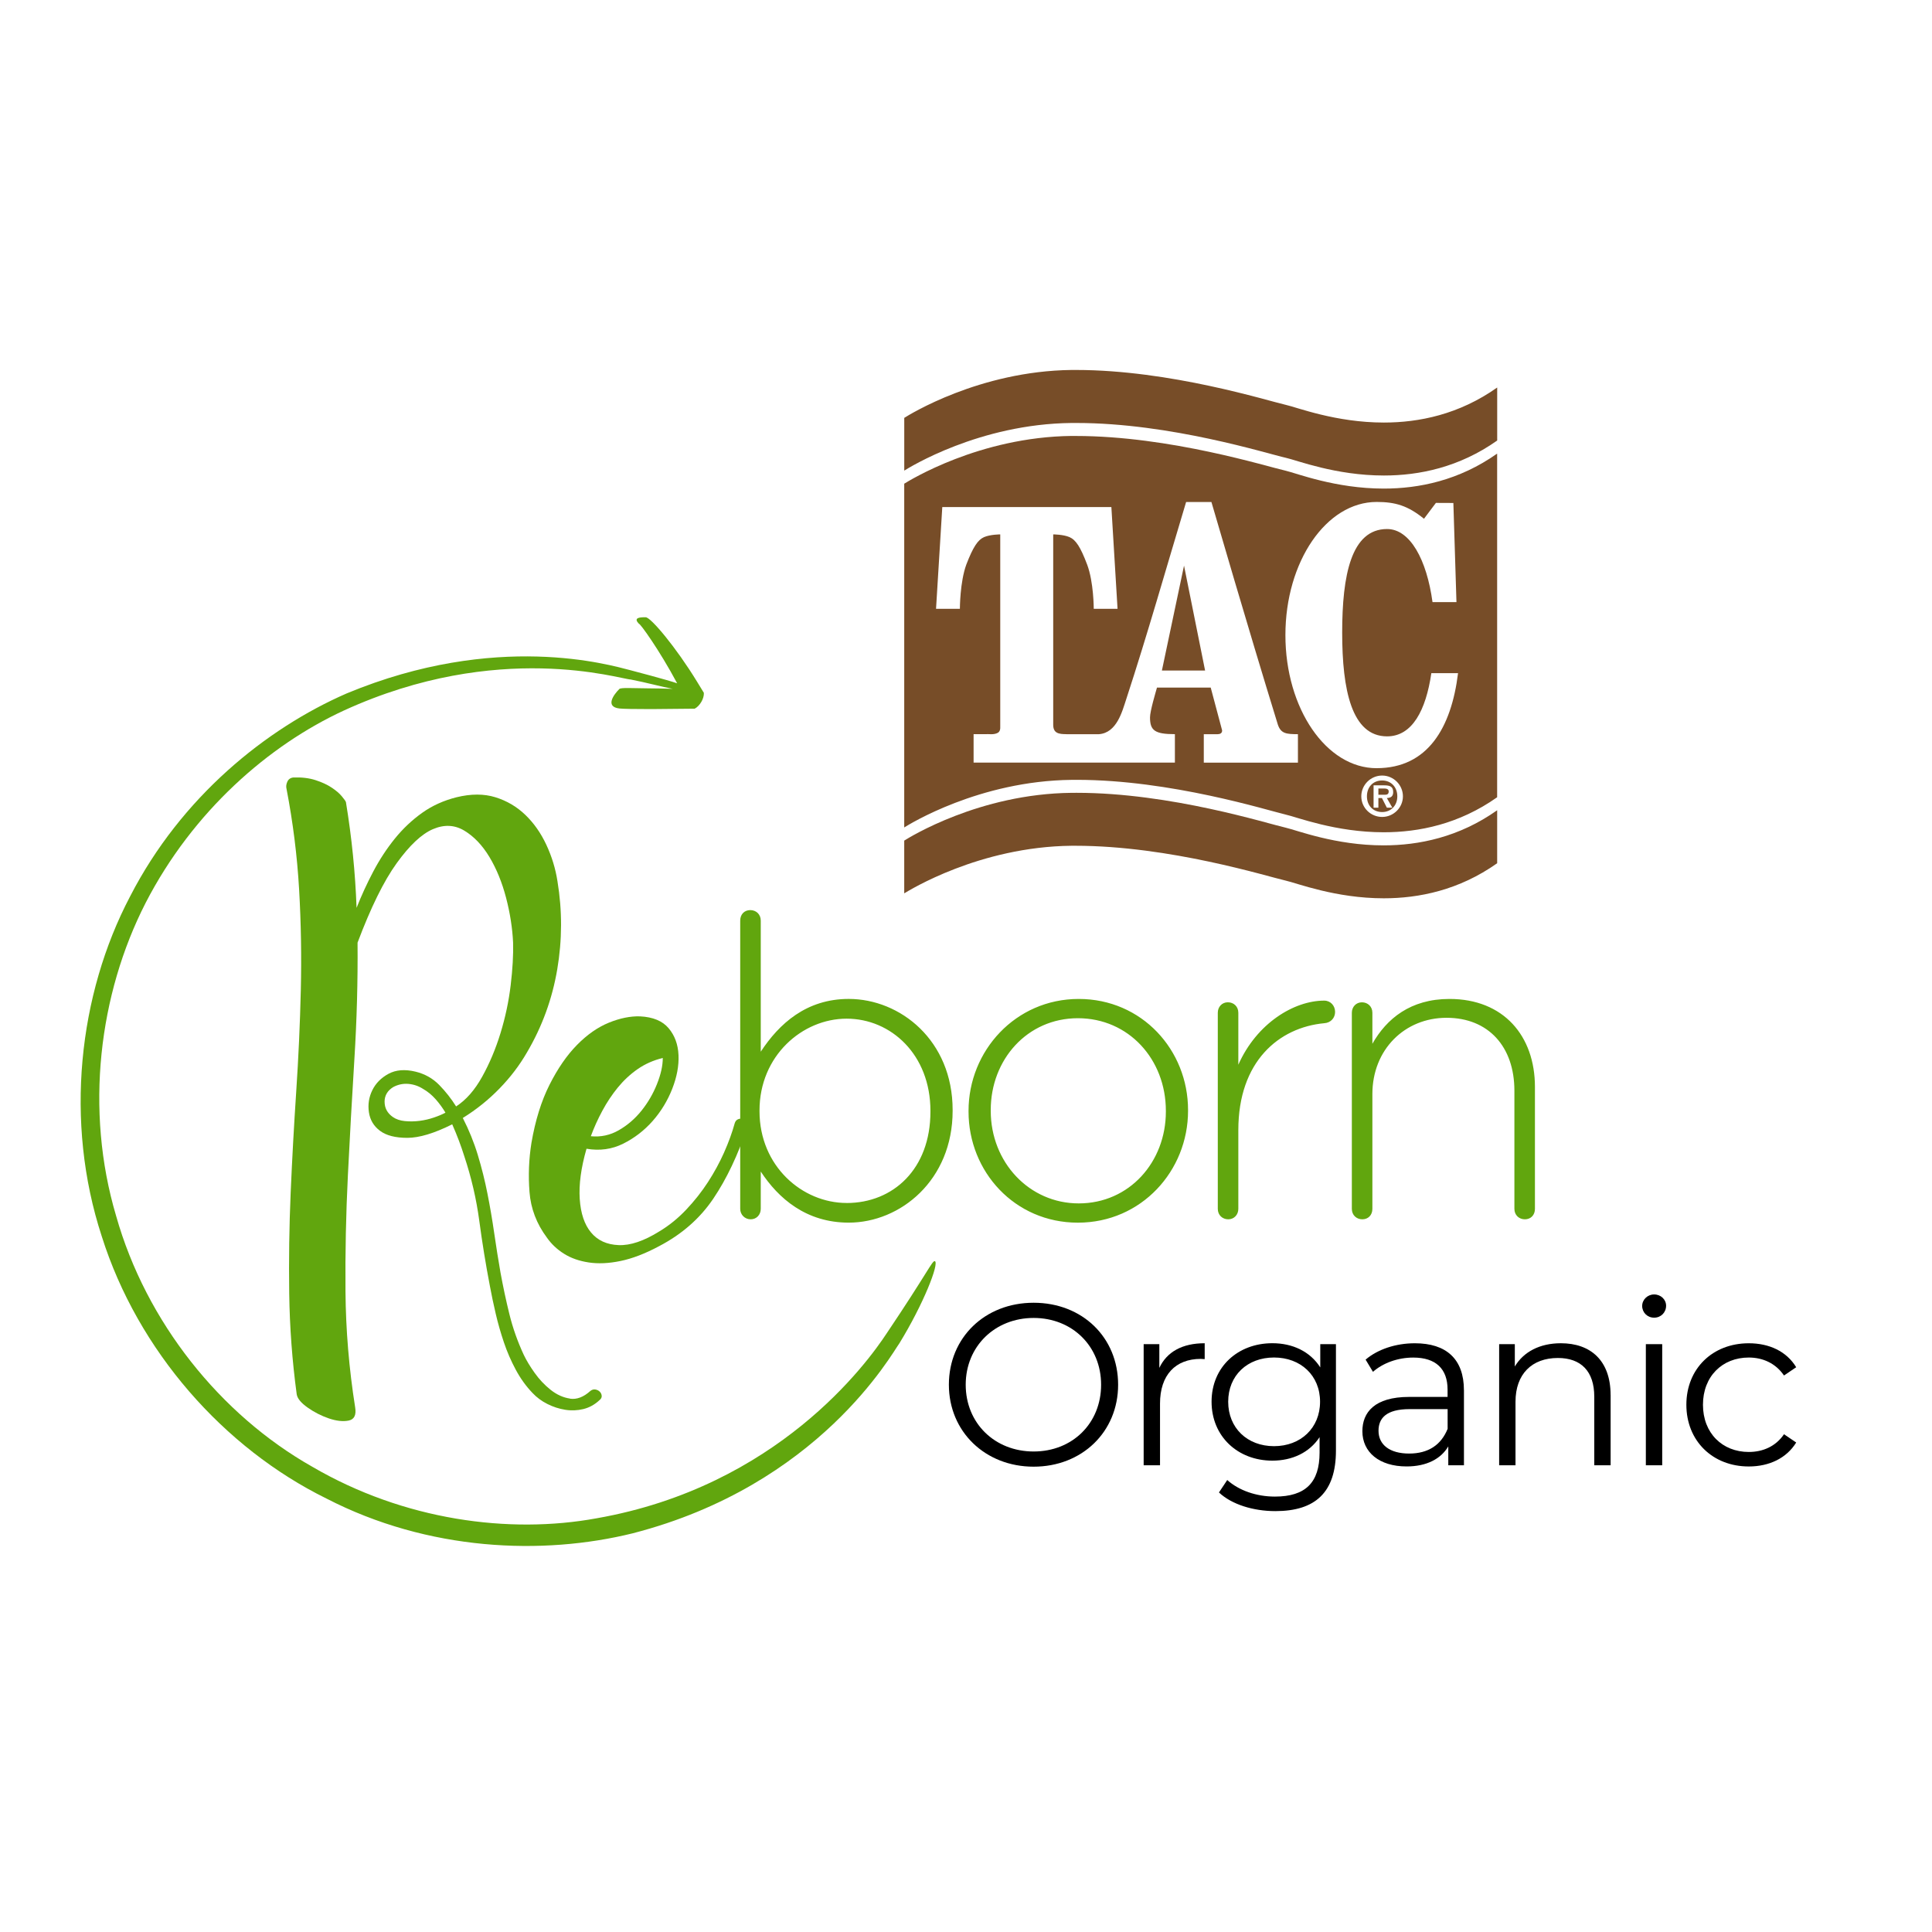 <svg width="260" height="260" viewBox="0 0 260 260" fill="none" xmlns="http://www.w3.org/2000/svg">
<g clip-path="url(#clip0_137_4629)">
<path d="M85.166 206.341C110.279 199.862 120.02 182.146 121.035 180.779C124.284 175.482 126.428 170.005 125.808 169.716C125.427 169.67 124.903 171.144 119.329 179.432C116.701 183.428 104.638 200.051 80.29 204.325C68.526 206.487 54.351 204.588 42.024 197.387C29.654 190.391 19.667 177.926 15.625 163.629C11.39 149.365 13.306 133.79 19.603 121.495C25.954 109.172 36.183 100.268 46.298 95.609C67.066 86.106 83.496 91.413 84.881 91.445C87.096 91.88 89.116 92.443 90.53 92.699C89.33 92.66 88.236 92.642 87.242 92.635C85.07 92.61 83.556 92.517 83.353 92.717C82.548 93.518 81.419 95.118 83.353 95.345C83.838 95.402 85.462 95.427 87.634 95.427C88.721 95.427 93.201 95.374 93.201 95.374H93.45L93.482 95.37H93.49C94.152 95.032 94.772 94.028 94.722 93.24L94.715 93.226L93.814 91.752C90.993 87.129 87.534 83.001 86.879 83.068C85.925 83.058 85.251 83.175 85.985 83.952C86.092 83.813 88.721 87.446 91.128 91.958C89.996 91.549 85.088 90.256 84.788 90.181C82.156 89.515 66.834 84.931 46.65 93.319C35.83 98.038 24.408 107.224 17.516 120.619C10.553 133.854 8.658 150.968 13.691 166.372C18.563 181.808 30.131 194.872 43.911 201.657C57.652 208.748 73.017 209.343 85.155 206.344" fill="#61A60E"/>
<path d="M51.754 148.275C51.754 147.431 52.146 146.768 52.922 146.291C53.574 145.946 54.254 145.803 54.97 145.867C55.686 145.931 56.345 146.159 56.954 146.551C57.56 146.897 58.112 147.353 58.614 147.915C59.112 148.478 59.558 149.083 59.946 149.735C59.554 149.953 59.045 150.17 58.418 150.383C57.788 150.601 57.139 150.754 56.47 150.839C55.8 150.925 55.138 150.936 54.486 150.871C53.838 150.807 53.293 150.622 52.862 150.319C52.124 149.799 51.758 149.116 51.758 148.271M76.714 188.215C75.802 188.083 74.937 187.695 74.114 187.047C73.291 186.395 72.565 185.626 71.938 184.739C71.308 183.852 70.823 183.04 70.474 182.303C69.651 180.526 69.01 178.716 68.558 176.875C68.102 175.034 67.703 173.16 67.354 171.251C67.051 169.517 66.77 167.754 66.51 165.955C66.25 164.156 65.947 162.379 65.598 160.623C65.253 158.867 64.818 157.136 64.298 155.423C63.778 153.71 63.105 152.054 62.282 150.451C64.102 149.326 65.748 148.004 67.222 146.487C68.697 144.97 69.929 143.346 70.927 141.611C72.964 138.146 74.317 134.427 74.99 130.463C75.663 126.499 75.674 122.546 75.022 118.599C74.762 116.911 74.264 115.276 73.526 113.691C72.789 112.11 71.845 110.767 70.698 109.663C69.552 108.559 68.205 107.768 66.67 107.291C65.132 106.814 63.386 106.814 61.438 107.291C59.704 107.726 58.154 108.427 56.79 109.403C55.426 110.379 54.201 111.537 53.118 112.879C52.035 114.222 51.07 115.697 50.226 117.299C49.382 118.902 48.634 120.526 47.986 122.175C47.897 119.793 47.737 117.42 47.498 115.059C47.259 112.698 46.946 110.326 46.554 107.943C46.511 107.811 46.326 107.551 46.002 107.163C45.678 106.771 45.222 106.383 44.638 105.995C44.054 105.603 43.327 105.268 42.462 104.987C41.593 104.705 40.599 104.588 39.474 104.631C39.082 104.673 38.811 104.869 38.661 105.215C38.508 105.56 38.48 105.888 38.565 106.191C39.431 110.696 39.994 115.205 40.254 119.711C40.514 124.216 40.588 128.736 40.481 133.263C40.375 137.793 40.168 142.331 39.865 146.879C39.563 151.431 39.313 155.968 39.117 160.495C38.922 165.025 38.857 169.552 38.922 174.079C38.986 178.61 39.32 183.126 39.929 187.631C40.015 188.194 40.503 188.789 41.393 189.419C42.28 190.046 43.235 190.534 44.253 190.883C45.272 191.228 46.159 191.328 46.917 191.175C47.676 191.022 47.968 190.427 47.794 189.387C46.971 184.187 46.536 178.987 46.494 173.787C46.451 168.587 46.558 163.376 46.818 158.155C47.078 152.934 47.37 147.712 47.694 142.491C48.018 137.27 48.16 132.059 48.118 126.859C49.895 122.136 51.647 118.571 53.382 116.167C55.116 113.763 56.74 112.235 58.258 111.586C59.775 110.935 61.182 111.002 62.482 111.782C63.782 112.562 64.907 113.745 65.862 115.326C66.813 116.908 67.561 118.738 68.106 120.818C68.647 122.898 68.96 124.914 69.049 126.862C69.092 128.511 68.985 130.417 68.725 132.582C68.465 134.751 68.01 136.896 67.361 139.018C66.71 141.141 65.887 143.103 64.889 144.899C63.892 146.697 62.724 148.029 61.381 148.898C60.73 147.858 59.971 146.893 59.105 146.006C58.236 145.119 57.175 144.525 55.921 144.218C54.489 143.873 53.279 143.969 52.281 144.51C51.284 145.052 50.557 145.789 50.102 146.722C49.646 147.655 49.492 148.638 49.646 149.678C49.799 150.718 50.297 151.552 51.142 152.182C51.986 152.813 53.211 153.126 54.814 153.126C56.416 153.126 58.432 152.52 60.858 151.306C61.51 152.78 62.047 154.209 62.482 155.598C63.433 158.458 64.106 161.35 64.498 164.274C64.889 167.198 65.363 170.133 65.93 173.082C66.147 174.254 66.407 175.486 66.71 176.786C67.012 178.086 67.383 179.375 67.814 180.654C68.245 181.933 68.779 183.158 69.406 184.326C70.032 185.494 70.78 186.538 71.65 187.446C72.212 188.051 72.885 188.55 73.665 188.942C74.445 189.334 75.247 189.594 76.07 189.722C76.892 189.854 77.704 189.818 78.506 189.626C79.307 189.43 80.034 189.027 80.682 188.422C80.899 188.247 80.995 188.051 80.974 187.838C80.953 187.62 80.867 187.435 80.714 187.286C80.561 187.133 80.368 187.036 80.13 186.994C79.891 186.951 79.663 187.015 79.446 187.19C78.534 188.012 77.626 188.358 76.714 188.23" fill="#61A60E"/>
<path d="M88.414 145.889C87.894 147.189 87.2 148.382 86.334 149.465C85.465 150.547 84.45 151.427 83.278 152.097C82.11 152.77 80.853 153.041 79.51 152.909C79.945 151.737 80.461 150.59 81.07 149.465C81.676 148.339 82.37 147.299 83.15 146.345C83.93 145.394 84.817 144.567 85.814 143.873C86.811 143.182 87.937 142.683 89.194 142.377C89.194 143.417 88.934 144.589 88.414 145.885M97.45 155.085C96.841 156.449 96.118 157.781 95.274 159.081C94.43 160.381 93.454 161.617 92.35 162.785C91.246 163.953 90.042 164.929 88.742 165.709C86.662 167.009 84.831 167.626 83.25 167.561C81.665 167.497 80.433 166.935 79.546 165.87C78.655 164.808 78.15 163.302 78.018 161.353C77.89 159.405 78.192 157.151 78.93 154.593C80.707 154.896 82.352 154.668 83.87 153.91C85.387 153.151 86.708 152.132 87.834 150.854C88.959 149.575 89.835 148.136 90.466 146.53C91.093 144.927 91.377 143.41 91.31 141.978C91.246 140.55 90.801 139.346 89.978 138.37C89.155 137.394 87.876 136.864 86.142 136.778C84.842 136.735 83.446 137.017 81.95 137.622C80.454 138.231 79.026 139.225 77.658 140.614C76.294 142 75.058 143.787 73.954 145.978C72.85 148.165 72.038 150.775 71.518 153.81C71.172 155.979 71.083 158.177 71.258 160.406C71.429 162.639 72.209 164.687 73.598 166.55C74.203 167.419 74.973 168.142 75.906 168.726C76.835 169.31 77.943 169.702 79.222 169.894C80.5 170.09 81.928 170.026 83.51 169.698C85.091 169.374 86.815 168.712 88.678 167.715C91.755 166.112 94.191 163.978 95.99 161.314C97.788 158.65 99.317 155.43 100.57 151.662C100.656 151.402 100.634 151.174 100.506 150.978C100.374 150.783 100.203 150.654 99.986 150.587C99.769 150.523 99.552 150.533 99.338 150.619C99.121 150.704 98.967 150.879 98.882 151.139C98.537 152.396 98.059 153.707 97.454 155.071" fill="#61A60E"/>
<path d="M181.925 162.678C181.925 163.522 182.545 164.089 183.335 164.089C184.126 164.089 184.689 163.526 184.689 162.678V147.231C184.689 141.255 189.031 136.97 194.669 136.97C200.307 136.97 203.801 140.86 203.801 146.779V162.678C203.801 163.522 204.42 164.089 205.211 164.089C206.002 164.089 206.565 163.526 206.565 162.678V146.273C206.565 139.396 202.337 134.434 195.064 134.434C189.821 134.434 186.609 137.084 184.689 140.468V136.297C184.689 135.453 184.069 134.887 183.279 134.887C182.488 134.887 181.925 135.507 181.925 136.297V162.682V162.678ZM163.885 162.678C163.885 163.522 164.505 164.089 165.296 164.089C166.086 164.089 166.649 163.469 166.649 162.678V152.079C166.649 142.833 172.116 138.267 178.207 137.7C179.108 137.644 179.671 136.967 179.671 136.18C179.671 135.336 179.051 134.659 178.207 134.659C174.146 134.659 169.128 137.704 166.649 143.285V136.294C166.649 135.45 166.029 134.883 165.239 134.883C164.448 134.883 163.885 135.503 163.885 136.294V162.678ZM145.169 161.948C138.516 161.948 133.33 156.424 133.33 149.49V149.376C133.33 142.608 138.234 137.027 145.058 137.027C151.883 137.027 156.897 142.551 156.897 149.486V149.6C156.897 156.367 151.993 161.948 145.172 161.948M145.055 164.541C153.624 164.541 159.882 157.55 159.882 149.49V149.376C159.882 141.312 153.681 134.434 145.169 134.434C136.657 134.434 130.342 141.426 130.342 149.486V149.6C130.342 157.664 136.543 164.541 145.055 164.541ZM113.937 161.891C107.96 161.891 102.212 156.93 102.212 149.547V149.433C102.212 142.103 107.96 137.088 113.937 137.088C119.913 137.088 125.213 141.935 125.213 149.49V149.604C125.213 157.329 120.195 161.895 113.937 161.895M99.615 162.678C99.615 163.469 100.235 164.089 101.026 164.089C101.817 164.089 102.379 163.469 102.379 162.678V157.66C104.748 161.268 108.47 164.537 114.218 164.537C121.153 164.537 128.201 158.842 128.201 149.486V149.372C128.201 140.012 121.153 134.431 114.218 134.431C108.523 134.431 104.858 137.757 102.379 141.533V123.888C102.379 123.044 101.76 122.478 100.969 122.478C100.178 122.478 99.615 123.041 99.615 123.888V162.675V162.678Z" fill="#61A60E"/>
<path d="M144.895 106.693C144.663 106.693 144.435 106.693 144.204 106.696C131.77 106.824 122.357 112.705 121.687 113.125V120.223C122.357 119.828 131.766 113.951 144.204 113.819C144.371 113.819 144.539 113.819 144.702 113.819C157.432 113.819 170.553 117.955 173.028 118.51C174.499 118.831 179.72 120.889 186.22 120.889C190.947 120.889 196.346 119.803 201.482 116.17V109.04C196.343 112.676 190.929 113.766 186.199 113.766C179.706 113.766 174.496 111.715 173.028 111.387C170.567 110.838 157.563 106.693 144.895 106.693Z" fill="#774D28"/>
<path d="M144.759 58.667C144.574 58.667 144.389 58.667 144.2 58.667C131.766 58.813 122.353 64.687 121.687 65.093V111.355C122.353 110.938 131.766 105.086 144.2 104.951C144.432 104.947 144.663 104.947 144.898 104.947C157.563 104.947 170.563 109.047 173.025 109.624C174.495 109.944 179.713 112.003 186.213 112.003C190.936 112.003 196.343 110.917 201.479 107.291V61.043C196.35 64.665 190.95 65.752 186.228 65.752C179.717 65.752 174.492 63.686 173.025 63.347C170.556 62.806 157.467 58.671 144.759 58.671M185.262 103.38C178.485 103.38 172.985 95.359 172.985 85.469C172.985 75.578 178.485 67.55 185.262 67.55C187.77 67.55 189.465 68.049 191.634 69.812L193.237 67.678L195.588 67.689L196.004 81.031H192.781C192.008 75.332 189.768 71.194 186.666 71.194C181.832 71.194 180.625 77.416 180.625 85.134C180.625 92.852 181.904 99.096 186.666 99.096C190.056 99.096 191.894 95.584 192.624 90.591H196.218C195.31 97.942 192.143 103.377 185.259 103.377M143.52 98.804H147.89C150.294 98.622 151.014 95.758 151.566 94.085C154.436 85.323 156.965 76.372 159.622 67.557H163.027C163.579 69.402 167.728 83.763 171.967 97.514C172.383 98.764 173.163 98.793 174.67 98.804V102.632H162.001V98.804H163.871C164.163 98.804 164.491 98.683 164.466 98.284L162.934 92.535H155.701C155.523 93.162 154.764 95.698 154.764 96.542C154.764 98.294 155.387 98.8 158.112 98.8V102.629H131.022V98.8H132.789C132.821 98.796 132.86 98.793 132.903 98.793C132.963 98.793 133.038 98.796 133.123 98.8C133.205 98.804 133.298 98.807 133.394 98.807C133.679 98.807 134.014 98.775 134.309 98.604C134.74 98.323 134.577 97.657 134.609 97.479V71.917C134.609 71.917 133.273 71.917 132.425 72.284C131.592 72.654 130.958 73.602 130.043 75.974C129.177 78.331 129.177 81.929 129.177 81.929H125.968L126.809 68.238H149.564L150.394 81.929H147.192C147.192 81.929 147.192 78.328 146.302 75.974C145.404 73.605 144.784 72.658 143.933 72.284C143.085 71.917 141.736 71.917 141.736 71.917V97.525C141.736 98.675 142.462 98.8 143.516 98.8M186.003 109.941C184.465 109.941 183.197 108.705 183.197 107.166C183.197 105.628 184.461 104.37 186.003 104.37C187.545 104.37 188.799 105.642 188.799 107.166C188.799 108.691 187.531 109.941 186.003 109.941ZM186.003 105.033C184.753 105.033 183.955 105.941 183.955 107.163C183.955 108.384 184.753 109.282 186.003 109.282C187.179 109.282 188.044 108.424 188.044 107.163C188.044 105.902 187.182 105.033 186.003 105.033ZM184.849 108.691V105.688H186.302C187.097 105.688 187.488 105.884 187.488 106.597C187.488 107.166 187.179 107.377 186.637 107.398L187.374 108.694H186.637L185.975 107.398H185.497V108.694H184.849V108.691ZM186.21 106.112H185.497V106.956H186.363C186.666 106.956 186.886 106.878 186.886 106.507C186.886 106.137 186.48 106.112 186.21 106.112Z" fill="#774D28"/>
<path d="M159.341 76.12L156.363 90.238H162.176L159.341 76.12Z" fill="#774D28"/>
<path d="M144.799 49.788C144.599 49.788 144.403 49.788 144.204 49.788C131.77 49.938 122.357 55.818 121.691 56.235V63.333C122.357 62.92 131.77 57.05 144.204 56.922C144.421 56.922 144.642 56.922 144.859 56.922C157.539 56.922 170.567 61.061 173.032 61.606C174.503 61.926 179.731 63.992 186.245 63.992C190.965 63.992 196.357 62.906 201.486 59.284V52.15C196.357 55.779 190.958 56.865 186.238 56.865C179.728 56.865 174.503 54.8 173.032 54.483C170.564 53.927 157.496 49.788 144.802 49.788" fill="#774D28"/>
<path d="M127.696 186.349C127.696 180.027 132.529 175.318 139.1 175.318C145.671 175.318 150.472 179.998 150.472 186.349C150.472 192.699 145.607 197.379 139.1 197.379C132.593 197.379 127.696 192.667 127.696 186.349ZM148.182 186.349C148.182 181.174 144.307 177.363 139.104 177.363C133.9 177.363 129.961 181.174 129.961 186.349C129.961 191.524 133.864 195.335 139.104 195.335C144.343 195.335 148.182 191.524 148.182 186.349Z" fill="black"/>
<path d="M162.122 180.768V182.905C161.937 182.905 161.752 182.873 161.595 182.873C158.187 182.873 156.11 185.042 156.11 188.885V197.19H153.909V180.892H156.018V184.083C157.04 181.914 159.116 180.768 162.122 180.768Z" fill="black"/>
<path d="M179.785 180.892V195.21C179.785 200.82 177.028 203.359 171.635 203.359C168.661 203.359 165.748 202.462 164.042 200.848L165.157 199.174C166.706 200.57 169.06 201.404 171.571 201.404C175.692 201.404 177.583 199.513 177.583 195.484V193.408C176.219 195.484 173.897 196.567 171.229 196.567C166.581 196.567 163.048 193.312 163.048 188.635C163.048 183.959 166.581 180.764 171.229 180.764C173.958 180.764 176.312 181.879 177.676 184.019V180.889H179.785V180.892ZM177.648 188.639C177.648 185.106 175.044 182.687 171.45 182.687C167.857 182.687 165.285 185.106 165.285 188.639C165.285 192.172 167.857 194.619 171.45 194.619C175.044 194.619 177.648 192.172 177.648 188.639Z" fill="black"/>
<path d="M197.012 187.09V197.19H194.904V194.651C193.914 196.325 191.99 197.347 189.294 197.347C185.608 197.347 183.343 195.427 183.343 192.607C183.343 190.096 184.953 187.991 189.633 187.991H194.808V187.001C194.808 184.212 193.226 182.695 190.192 182.695C188.083 182.695 186.103 183.439 184.767 184.614L183.777 182.972C185.419 181.576 187.838 180.771 190.409 180.771C194.622 180.771 197.009 182.88 197.009 187.093L197.012 187.09ZM194.815 192.297V189.633H189.7C186.541 189.633 185.515 190.872 185.515 192.546C185.515 194.437 187.033 195.613 189.636 195.613C192.24 195.613 193.942 194.434 194.811 192.297H194.815Z" fill="black"/>
<path d="M216.751 187.741V197.194H214.55V187.959C214.55 184.518 212.751 182.751 209.653 182.751C206.151 182.751 203.95 184.92 203.95 188.639V197.19H201.749V180.892H203.858V183.898C205.037 181.914 207.234 180.768 210.055 180.768C214.023 180.768 216.747 183.061 216.747 187.741H216.751Z" fill="black"/>
<path d="M220.996 175.749C220.996 174.912 221.709 174.2 222.606 174.2C223.504 174.2 224.216 174.88 224.216 175.717C224.216 176.615 223.532 177.327 222.606 177.327C221.68 177.327 220.996 176.615 220.996 175.746V175.749ZM221.491 180.892H223.693V197.19H221.491V180.892Z" fill="black"/>
<path d="M226.944 189.045C226.944 184.18 230.477 180.771 235.343 180.771C238.099 180.771 240.425 181.858 241.725 183.995L240.083 185.109C238.968 183.467 237.234 182.691 235.343 182.691C231.777 182.691 229.177 185.23 229.177 189.045C229.177 192.859 231.781 195.399 235.343 195.399C237.234 195.399 238.968 194.655 240.083 193.013L241.725 194.127C240.425 196.236 238.099 197.351 235.343 197.351C230.477 197.351 226.944 193.91 226.944 189.045Z" fill="black"/>
</g>
<defs>
<clipPath id="clip0_137_4629">
<rect width="260" height="260" fill="white"/>
</clipPath>
</defs>
</svg>
